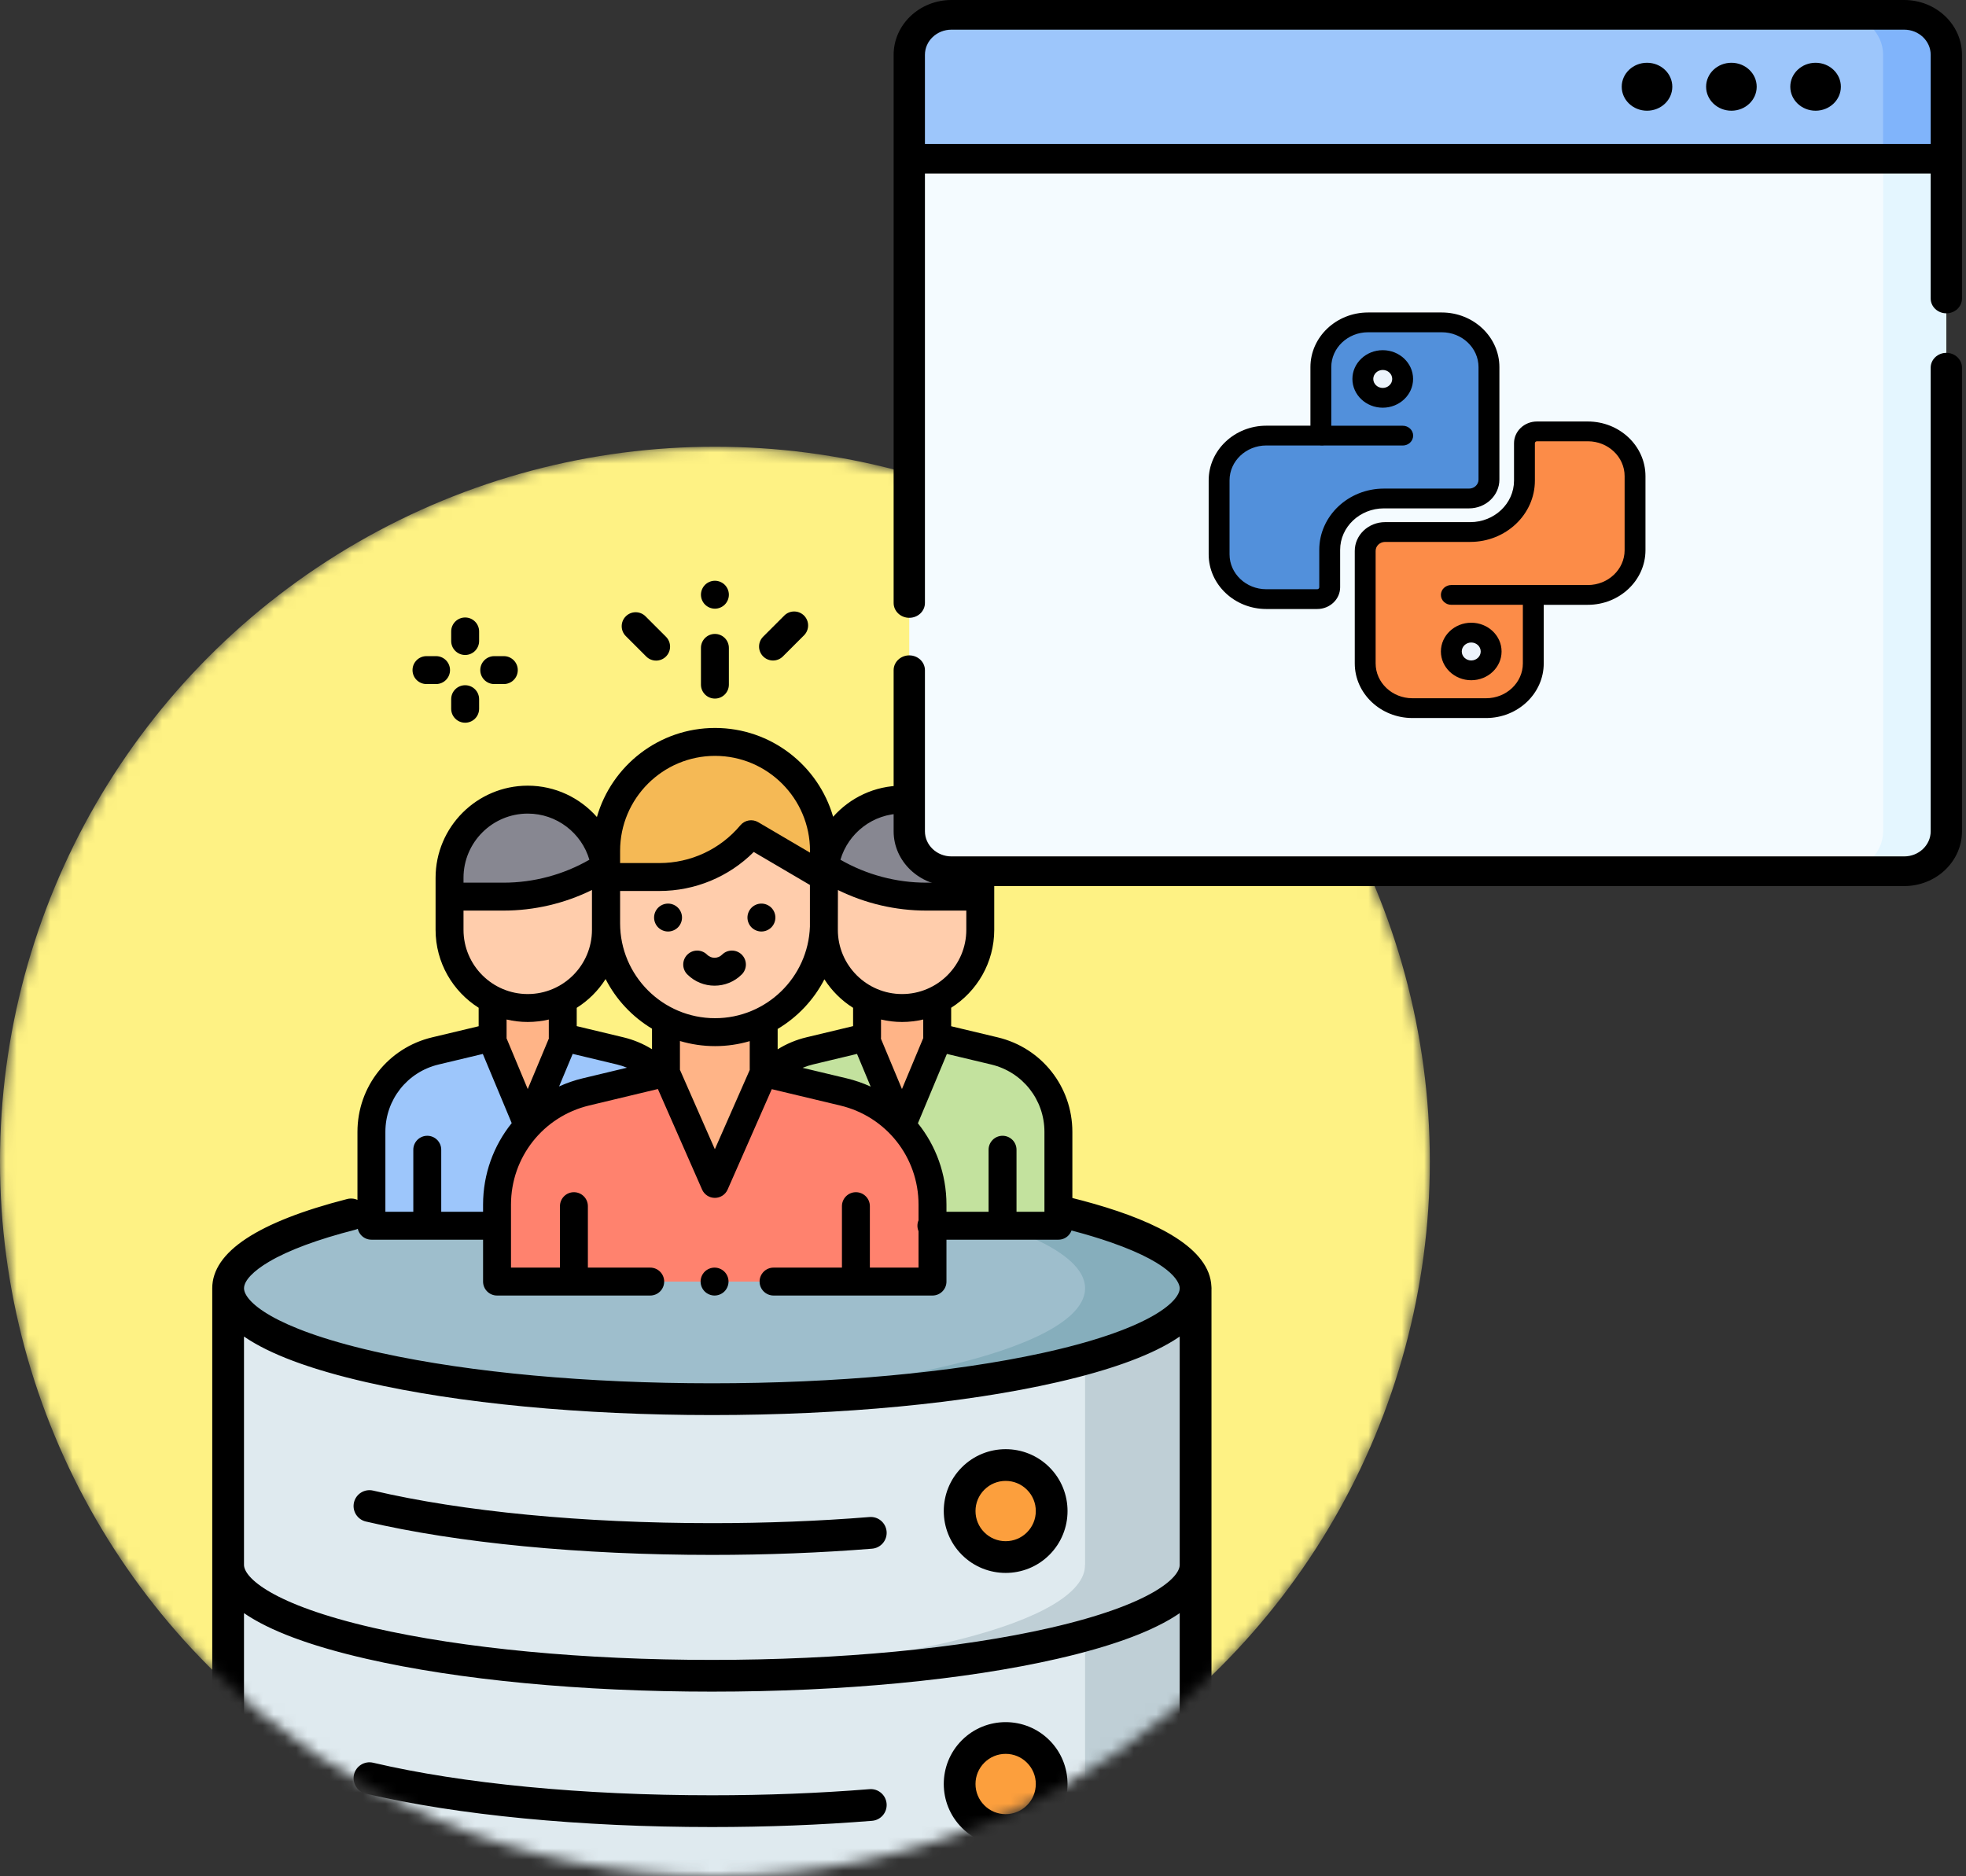 <svg width="176" height="168" viewBox="0 0 176 168" fill="none" xmlns="http://www.w3.org/2000/svg">
<rect x="0" y="0" width="176" height="168" fill="#333333" stroke="none"/>
<mask id="mask0_1885_12057" style="mask-type:alpha" maskUnits="userSpaceOnUse" x="0" y="40" width="128" height="128">
<circle cx="64" cy="104" r="64" fill="#FEF284"/>
</mask>
<g mask="url(#mask0_1885_12057)">
<circle cx="64" cy="104" r="64" fill="#FEF284"/>
<path d="M20.422 164.883V189.649C20.422 195.133 39.81 199.579 63.727 199.579C87.644 199.579 107.032 195.133 107.032 189.649V164.883H20.422Z" fill="#DFEAEF"/>
<path d="M20.422 140.118V164.883C20.422 170.367 39.81 174.813 63.727 174.813C87.644 174.813 107.032 170.367 107.032 164.883V140.118H20.422Z" fill="#DFEAEF"/>
<path d="M20.422 115.352V140.118C20.422 145.602 39.81 150.047 63.727 150.047C87.644 150.047 107.032 145.602 107.032 140.118V115.352H20.422Z" fill="#DFEAEF"/>
<path d="M97.139 115.352V140.118C97.139 145.218 80.368 149.419 58.781 149.982C60.405 150.025 62.055 150.047 63.729 150.047C87.645 150.047 107.034 145.601 107.034 140.117V115.352H97.139Z" fill="#BFCFD6"/>
<path d="M97.139 140.118V164.883C97.139 169.984 80.368 174.185 58.781 174.748C60.405 174.791 62.055 174.813 63.729 174.813C87.645 174.813 107.034 170.367 107.034 164.883V140.118H97.139Z" fill="#BFCFD6"/>
<path d="M97.139 164.979V189.744C97.139 194.844 80.368 199.046 58.781 199.609C60.405 199.651 62.055 199.674 63.729 199.674C87.645 199.674 107.034 195.228 107.034 189.744V164.979H97.139Z" fill="#BFCFD6"/>
<path d="M63.727 125.281C87.644 125.281 107.032 120.835 107.032 115.352C107.032 109.868 87.644 105.422 63.727 105.422C39.81 105.422 20.422 109.868 20.422 115.352C20.422 120.835 39.81 125.281 63.727 125.281Z" fill="#9EBECC"/>
<path d="M63.729 105.422C62.055 105.422 60.405 105.444 58.781 105.486C80.368 106.049 97.139 110.251 97.139 115.351C97.139 120.452 80.368 124.653 58.781 125.216C60.405 125.259 62.055 125.281 63.729 125.281C87.645 125.281 107.034 120.835 107.034 115.351C107.034 109.867 87.645 105.422 63.729 105.422Z" fill="#86AEBC"/>
<path d="M90.027 139.418C92.303 139.418 94.148 137.574 94.148 135.298C94.148 133.022 92.303 131.177 90.027 131.177C87.751 131.177 85.906 133.022 85.906 135.298C85.906 137.574 87.751 139.418 90.027 139.418Z" fill="#FC9F3D"/>
<path d="M90.027 163.858C92.303 163.858 94.148 162.013 94.148 159.737C94.148 157.461 92.303 155.616 90.027 155.616C87.751 155.616 85.906 157.461 85.906 159.737C85.906 162.013 87.751 163.858 90.027 163.858Z" fill="#FC9F3D"/>
<path d="M77.84 135.833C73.318 136.197 68.569 136.381 63.727 136.381C52.181 136.381 41.411 135.346 33.399 133.465C32.637 133.287 31.87 133.76 31.69 134.524C31.511 135.289 31.985 136.054 32.749 136.234C40.968 138.162 51.969 139.224 63.727 139.224C68.645 139.224 73.47 139.037 78.068 138.667C78.851 138.604 79.434 137.918 79.371 137.136C79.309 136.353 78.621 135.769 77.84 135.833Z" fill="black"/>
<path d="M77.84 160.199C73.318 160.563 68.569 160.747 63.727 160.747C52.181 160.747 41.411 159.712 33.399 157.831C32.637 157.653 31.87 158.126 31.69 158.891C31.511 159.655 31.985 160.42 32.749 160.6C40.968 162.529 51.969 163.591 63.727 163.591C68.645 163.591 73.47 163.403 78.068 163.033C78.851 162.97 79.434 162.284 79.371 161.502C79.309 160.719 78.621 160.135 77.84 160.199Z" fill="black"/>
<path d="M108.447 115.184C108.147 108.385 89.755 105.727 81.809 104.897C79.358 104.641 76.788 104.436 74.171 104.288C70.772 104.097 67.258 104 63.727 104C54.692 104 46.016 104.628 38.636 105.817C37.86 105.942 37.333 106.671 37.458 107.447C37.583 108.222 38.314 108.75 39.088 108.624C46.321 107.459 54.841 106.843 63.727 106.843C67.205 106.843 70.665 106.939 74.012 107.127C76.583 107.272 79.107 107.473 81.514 107.724C88.867 108.493 95.083 109.713 99.49 111.253C105.315 113.288 105.61 115.024 105.61 115.351C105.61 116.458 103.171 118.891 94.031 120.987C93.778 121.045 93.523 121.102 93.265 121.158C85.279 122.902 74.832 123.859 63.727 123.859C52.622 123.859 42.175 122.902 34.189 121.158C33.931 121.102 33.676 121.045 33.423 120.987C24.366 118.91 21.89 116.504 21.846 115.383C21.846 115.372 21.847 115.362 21.847 115.352C21.847 115.342 21.846 115.332 21.846 115.322C21.869 114.653 22.679 113.8 24.08 112.975C25.847 111.934 28.438 110.972 31.782 110.114C32.543 109.919 33.001 109.144 32.806 108.384C32.611 107.623 31.837 107.165 31.075 107.36C23.063 109.416 19 112.105 19 115.352V140.118V164.883V189.649C19 193.13 23.639 195.958 32.788 198.056C41.068 199.954 52.056 201 63.727 201C75.398 201 86.386 199.954 94.666 198.056C103.815 195.958 108.454 193.129 108.454 189.649V164.883V140.117V115.425C108.455 115.4 108.457 115.376 108.457 115.351C108.457 115.295 108.453 115.239 108.447 115.184ZM105.61 189.649C105.61 190.756 103.171 193.188 94.03 195.284C85.952 197.136 75.19 198.156 63.727 198.156C52.263 198.156 41.502 197.136 33.423 195.284C24.282 193.188 21.843 190.756 21.843 189.649V169.204C21.875 169.226 21.909 169.247 21.941 169.268C22.018 169.32 22.097 169.372 22.177 169.423C22.241 169.465 22.307 169.507 22.374 169.548C22.457 169.6 22.543 169.652 22.63 169.703C22.698 169.743 22.766 169.784 22.836 169.824C22.927 169.876 23.022 169.928 23.117 169.98C23.187 170.018 23.256 170.057 23.327 170.095C23.431 170.149 23.538 170.203 23.644 170.258C23.712 170.292 23.778 170.327 23.848 170.361C23.98 170.426 24.117 170.49 24.255 170.555C24.303 170.577 24.349 170.6 24.397 170.622C24.584 170.708 24.776 170.793 24.973 170.878C25.034 170.904 25.099 170.93 25.161 170.956C25.3 171.014 25.439 171.072 25.583 171.13C25.665 171.163 25.749 171.195 25.832 171.228C25.961 171.278 26.09 171.328 26.223 171.378C26.314 171.413 26.408 171.447 26.502 171.481C26.631 171.528 26.76 171.575 26.892 171.622C26.99 171.657 27.091 171.691 27.191 171.726C27.324 171.771 27.457 171.817 27.593 171.862C27.696 171.896 27.801 171.93 27.906 171.964C28.044 172.009 28.183 172.053 28.323 172.097C28.431 172.131 28.539 172.164 28.649 172.198C28.793 172.242 28.939 172.285 29.086 172.329C29.197 172.361 29.307 172.394 29.419 172.426C29.572 172.47 29.728 172.513 29.884 172.557C29.995 172.588 30.105 172.619 30.218 172.649C30.384 172.694 30.553 172.739 30.723 172.783C30.83 172.811 30.937 172.84 31.046 172.867C31.236 172.916 31.431 172.964 31.625 173.012C31.718 173.035 31.808 173.059 31.902 173.081C32.193 173.152 32.487 173.221 32.788 173.29C41.068 175.189 52.056 176.234 63.727 176.234C75.398 176.234 86.385 175.189 94.666 173.29C94.966 173.221 95.261 173.152 95.552 173.081C95.645 173.059 95.736 173.035 95.829 173.012C96.023 172.964 96.218 172.916 96.408 172.868C96.517 172.839 96.624 172.811 96.731 172.783C96.9 172.739 97.07 172.694 97.235 172.649C97.348 172.618 97.459 172.588 97.57 172.557C97.726 172.513 97.882 172.47 98.034 172.426C98.146 172.394 98.257 172.361 98.367 172.329C98.514 172.285 98.661 172.242 98.805 172.198C98.914 172.164 99.022 172.131 99.13 172.097C99.271 172.053 99.41 172.009 99.547 171.964C99.653 171.93 99.758 171.896 99.861 171.862C99.996 171.817 100.13 171.771 100.262 171.726C100.362 171.691 100.463 171.657 100.561 171.622C100.694 171.576 100.823 171.528 100.952 171.481C101.045 171.447 101.139 171.413 101.231 171.378C101.363 171.329 101.492 171.278 101.621 171.228C101.704 171.195 101.789 171.163 101.87 171.13C102.013 171.073 102.152 171.015 102.291 170.957C102.354 170.93 102.419 170.904 102.481 170.878C102.677 170.793 102.869 170.708 103.056 170.623C103.105 170.6 103.151 170.577 103.199 170.555C103.336 170.49 103.473 170.426 103.606 170.361C103.675 170.327 103.741 170.292 103.809 170.258C103.916 170.204 104.023 170.15 104.126 170.095C104.198 170.057 104.267 170.018 104.337 169.98C104.431 169.928 104.526 169.876 104.617 169.824C104.688 169.784 104.755 169.743 104.824 169.703C104.91 169.651 104.996 169.6 105.08 169.548C105.147 169.507 105.212 169.465 105.277 169.423C105.357 169.372 105.436 169.32 105.513 169.268C105.545 169.247 105.579 169.226 105.61 169.204V189.649H105.61ZM105.61 164.883C105.61 164.987 105.589 165.102 105.542 165.228C105.094 166.443 102.314 168.619 94.03 170.519C85.952 172.371 75.19 173.391 63.727 173.391C52.264 173.391 41.502 172.371 33.423 170.519C25.139 168.619 22.36 166.443 21.911 165.228C21.865 165.102 21.843 164.987 21.843 164.883V144.438C21.874 144.459 21.907 144.479 21.937 144.5C22.016 144.553 22.097 144.607 22.18 144.66C22.243 144.7 22.306 144.741 22.372 144.781C22.457 144.834 22.544 144.886 22.633 144.939C22.7 144.978 22.766 145.018 22.835 145.057C22.927 145.11 23.023 145.162 23.118 145.215C23.188 145.253 23.256 145.291 23.327 145.329C23.43 145.383 23.537 145.437 23.643 145.491C23.712 145.526 23.778 145.561 23.848 145.595C23.979 145.659 24.113 145.723 24.249 145.786C24.299 145.81 24.347 145.833 24.398 145.857C24.584 145.942 24.776 146.027 24.972 146.111C25.037 146.139 25.105 146.166 25.171 146.194C25.306 146.251 25.442 146.308 25.581 146.364C25.666 146.398 25.754 146.431 25.84 146.465C25.966 146.514 26.091 146.563 26.221 146.612C26.315 146.647 26.412 146.682 26.508 146.717C26.634 146.764 26.76 146.81 26.89 146.855C26.99 146.891 27.093 146.926 27.196 146.962C27.326 147.006 27.457 147.051 27.59 147.095C27.695 147.13 27.802 147.165 27.909 147.199C28.045 147.243 28.182 147.287 28.321 147.331C28.43 147.365 28.54 147.399 28.651 147.432C28.794 147.476 28.938 147.519 29.084 147.562C29.196 147.595 29.307 147.628 29.42 147.66C29.572 147.704 29.727 147.747 29.882 147.79C29.994 147.821 30.105 147.852 30.219 147.883C30.384 147.928 30.551 147.972 30.719 148.016C30.828 148.045 30.936 148.073 31.046 148.102C31.236 148.15 31.43 148.198 31.624 148.246C31.717 148.269 31.808 148.292 31.902 148.315C32.193 148.386 32.487 148.455 32.788 148.524C41.068 150.423 52.056 151.468 63.727 151.468C75.397 151.468 86.385 150.423 94.666 148.524C94.966 148.455 95.261 148.385 95.552 148.315C95.646 148.292 95.737 148.269 95.83 148.246C96.024 148.198 96.218 148.15 96.407 148.102C96.518 148.073 96.626 148.045 96.735 148.016C96.902 147.972 97.07 147.928 97.234 147.883C97.348 147.853 97.459 147.821 97.571 147.79C97.727 147.747 97.881 147.704 98.033 147.66C98.147 147.628 98.258 147.595 98.369 147.562C98.515 147.519 98.66 147.476 98.803 147.433C98.913 147.399 99.023 147.365 99.132 147.331C99.271 147.287 99.408 147.244 99.544 147.2C99.651 147.165 99.758 147.13 99.864 147.095C99.997 147.051 100.127 147.006 100.257 146.962C100.36 146.926 100.463 146.891 100.564 146.856C100.693 146.81 100.819 146.764 100.945 146.718C101.042 146.682 101.139 146.647 101.233 146.612C101.362 146.563 101.487 146.514 101.613 146.465C101.699 146.431 101.787 146.398 101.872 146.364C102.011 146.308 102.146 146.251 102.281 146.195C102.347 146.167 102.416 146.139 102.481 146.111C102.678 146.027 102.869 145.942 103.056 145.857C103.107 145.834 103.154 145.81 103.205 145.786C103.34 145.723 103.475 145.66 103.605 145.595C103.675 145.561 103.742 145.526 103.81 145.491C103.917 145.437 104.024 145.383 104.127 145.329C104.198 145.291 104.266 145.253 104.335 145.215C104.431 145.163 104.526 145.11 104.619 145.058C104.688 145.018 104.754 144.978 104.821 144.939C104.909 144.886 104.997 144.834 105.082 144.781C105.147 144.741 105.21 144.7 105.274 144.66C105.356 144.607 105.437 144.553 105.516 144.5C105.547 144.479 105.58 144.459 105.61 144.438V164.883H105.61ZM105.61 140.117C105.61 141.224 103.171 143.657 94.03 145.753C85.952 147.605 75.19 148.625 63.727 148.625C52.264 148.625 41.502 147.605 33.423 145.753C24.282 143.657 21.843 141.224 21.843 140.117V119.673C21.874 119.693 21.907 119.714 21.937 119.734C22.016 119.788 22.097 119.841 22.18 119.894C22.243 119.935 22.306 119.975 22.372 120.016C22.457 120.068 22.544 120.121 22.633 120.173C22.7 120.213 22.766 120.252 22.835 120.292C22.927 120.344 23.023 120.397 23.118 120.449C23.188 120.487 23.256 120.525 23.327 120.563C23.43 120.618 23.537 120.671 23.643 120.725C23.712 120.76 23.778 120.795 23.848 120.83C23.979 120.894 24.113 120.957 24.249 121.02C24.299 121.044 24.347 121.068 24.398 121.091C24.584 121.177 24.776 121.261 24.972 121.346C25.037 121.373 25.105 121.401 25.171 121.428C25.306 121.485 25.442 121.542 25.581 121.598C25.666 121.632 25.754 121.665 25.84 121.699C25.966 121.748 26.091 121.797 26.221 121.846C26.315 121.881 26.412 121.916 26.508 121.952C26.634 121.998 26.76 122.044 26.89 122.09C26.99 122.125 27.093 122.161 27.196 122.196C27.326 122.241 27.457 122.285 27.59 122.329C27.695 122.364 27.802 122.399 27.909 122.434C28.045 122.478 28.182 122.521 28.321 122.565C28.43 122.599 28.54 122.633 28.651 122.667C28.794 122.71 28.938 122.753 29.084 122.796C29.196 122.829 29.307 122.862 29.42 122.894C29.572 122.938 29.727 122.981 29.882 123.024C29.994 123.055 30.105 123.087 30.219 123.118C30.384 123.162 30.551 123.206 30.719 123.25C30.828 123.279 30.936 123.308 31.046 123.336C31.236 123.384 31.43 123.432 31.624 123.48C31.717 123.503 31.808 123.527 31.902 123.549C32.193 123.62 32.487 123.69 32.788 123.758C41.068 125.657 52.056 126.703 63.727 126.703C75.398 126.703 86.386 125.657 94.666 123.758C94.966 123.69 95.261 123.62 95.552 123.549C95.646 123.527 95.737 123.503 95.83 123.48C96.024 123.433 96.218 123.385 96.407 123.336C96.518 123.308 96.626 123.279 96.735 123.25C96.902 123.206 97.07 123.162 97.234 123.118C97.348 123.087 97.459 123.056 97.571 123.025C97.727 122.981 97.881 122.938 98.033 122.895C98.147 122.862 98.258 122.829 98.369 122.796C98.515 122.753 98.66 122.71 98.803 122.667C98.913 122.633 99.023 122.599 99.132 122.565C99.271 122.522 99.408 122.478 99.544 122.434C99.651 122.399 99.758 122.364 99.864 122.329C99.997 122.285 100.127 122.241 100.257 122.196C100.36 122.161 100.463 122.126 100.564 122.09C100.693 122.044 100.819 121.998 100.945 121.952C101.042 121.917 101.139 121.882 101.233 121.846C101.362 121.798 101.487 121.748 101.613 121.699C101.699 121.666 101.787 121.632 101.872 121.598C102.011 121.542 102.146 121.486 102.281 121.429C102.347 121.401 102.416 121.374 102.481 121.346C102.678 121.262 102.869 121.177 103.056 121.091C103.107 121.068 103.154 121.044 103.205 121.021C103.34 120.957 103.475 120.894 103.605 120.83C103.675 120.795 103.742 120.76 103.81 120.725C103.917 120.671 104.024 120.618 104.127 120.563C104.198 120.525 104.266 120.487 104.335 120.449C104.431 120.397 104.526 120.345 104.619 120.292C104.688 120.252 104.754 120.213 104.821 120.173C104.909 120.121 104.997 120.068 105.082 120.016C105.147 119.975 105.21 119.935 105.274 119.894C105.356 119.841 105.437 119.788 105.516 119.734C105.547 119.714 105.58 119.693 105.61 119.673V140.117H105.61Z" fill="black"/>
<path d="M86.109 131.378C83.948 133.539 83.948 137.055 86.109 139.216C87.189 140.296 88.609 140.837 90.028 140.837C91.448 140.837 92.867 140.297 93.947 139.216C96.108 137.055 96.108 133.539 93.947 131.378C91.786 129.217 88.27 129.217 86.109 131.378ZM91.936 137.206C91.427 137.715 90.749 137.996 90.028 137.996C89.307 137.996 88.629 137.715 88.12 137.206C87.61 136.696 87.329 136.018 87.329 135.297C87.329 134.576 87.61 133.898 88.12 133.389C88.629 132.879 89.307 132.598 90.028 132.598C90.749 132.598 91.427 132.879 91.936 133.389C92.446 133.898 92.727 134.576 92.727 135.297C92.727 136.018 92.446 136.696 91.936 137.206Z" fill="black"/>
<path d="M86.109 155.818C83.948 157.979 83.948 161.495 86.109 163.656C87.189 164.736 88.609 165.277 90.028 165.277C91.448 165.277 92.867 164.736 93.947 163.656C96.108 161.495 96.108 157.979 93.947 155.818C91.786 153.657 88.27 153.657 86.109 155.818ZM91.936 161.645C91.427 162.155 90.749 162.436 90.028 162.436C89.307 162.436 88.629 162.155 88.12 161.645C87.61 161.136 87.329 160.458 87.329 159.737C87.329 159.016 87.61 158.338 88.12 157.829C88.629 157.319 89.307 157.038 90.028 157.038C90.749 157.038 91.427 157.319 91.936 157.829C92.446 158.338 92.727 159.016 92.727 159.737C92.727 160.458 92.446 161.136 91.936 161.645Z" fill="black"/>
<path d="M59.151 96.173C58.19 95.175 56.946 94.438 55.523 94.097L50.38 92.864L50.378 92.868L50.38 92.864V89.725H44.1V92.874L38.97 94.1C35.616 94.901 33.25 97.899 33.25 101.347V109.75H44.62L59.151 96.173Z" fill="#9DC6FB"/>
<path d="M50.515 89.725V92.949L47.256 100.756L44 92.96V89.725H50.515Z" fill="#FFB487"/>
<path d="M54.243 78.908V83.256C54.243 87.122 51.109 90.256 47.242 90.256C43.376 90.256 40.242 87.122 40.242 83.256V78.908H54.243Z" fill="#FFCDAC"/>
<path d="M54.243 80.283V78.598C54.243 74.732 51.109 71.598 47.242 71.598C43.376 71.598 40.242 74.732 40.242 78.598V80.283H45.068C48.089 80.283 51.054 79.463 53.646 77.91" fill="#878791"/>
<path d="M68.852 96.173C69.813 95.175 71.057 94.438 72.48 94.097L77.623 92.864L77.625 92.868L77.623 92.864V89.725H83.903V92.874L89.032 94.1C92.387 94.901 94.753 97.899 94.753 101.347V109.75H83.383L68.852 96.173Z" fill="#C3E29E"/>
<path d="M59.616 96.05L52.453 97.767C47.784 98.886 44.492 103.06 44.492 107.86V114.75H83.476V107.866C83.476 103.063 80.18 98.887 75.508 97.771L68.364 96.064L59.616 96.05Z" fill="#FF826E"/>
<path d="M83.999 89.725V92.96L80.744 100.756L77.484 92.949V89.725H83.999Z" fill="#FFB487"/>
<path d="M64.003 106.092L68.667 95.504C68.321 94.922 68.123 94.246 68.123 93.53V92.512H59.878V93.53C59.878 94.245 59.681 94.92 59.336 95.501L64.003 106.092Z" fill="#FFB487"/>
<path d="M73.75 75.941V82.668C73.75 88.053 69.385 92.418 64 92.418C58.615 92.418 54.25 88.053 54.25 82.668V75.941H73.75Z" fill="#FFCDAC"/>
<path d="M64 66.43C58.615 66.43 54.25 70.795 54.25 76.18V78.527H59.017C62.186 78.527 65.192 77.124 67.228 74.695L73.75 78.527V76.18C73.75 70.795 69.385 66.43 64 66.43Z" fill="#F5B955"/>
<path d="M73.758 78.908V83.256C73.758 87.122 76.892 90.256 80.758 90.256C84.624 90.256 87.758 87.122 87.758 83.256V78.908H73.758Z" fill="#FFCDAC"/>
<path d="M73.758 80.283V78.598C73.758 74.732 76.892 71.598 80.758 71.598C84.624 71.598 87.758 74.732 87.758 78.598V80.283H82.933C79.911 80.283 76.946 79.463 74.354 77.91" fill="#878791"/>
<path d="M63.969 113.5C63.64 113.5 63.317 113.634 63.085 113.866C62.852 114.099 62.719 114.421 62.719 114.75C62.719 115.079 62.852 115.401 63.085 115.634C63.317 115.866 63.64 116 63.969 116C64.297 116 64.62 115.866 64.852 115.634C65.085 115.401 65.219 115.079 65.219 114.75C65.219 114.421 65.085 114.099 64.852 113.866C64.62 113.634 64.297 113.5 63.969 113.5Z" fill="black"/>
<path d="M89.32 92.884L85.15 91.888V90.234C87.465 88.771 89.006 86.191 89.006 83.256V78.598C89.006 74.049 85.305 70.348 80.756 70.348C78.302 70.348 76.096 71.426 74.584 73.132C73.259 68.545 69.022 65.18 64.013 65.18H64.013C58.996 65.18 54.753 68.555 53.436 73.154C51.923 71.436 49.709 70.348 47.244 70.348C42.695 70.348 38.994 74.049 38.994 78.598V83.256C38.994 86.191 40.536 88.771 42.85 90.234V91.888L38.68 92.884C34.747 93.823 32 97.304 32 101.347V109.75C32 110.44 32.56 111 33.25 111H43.245V114.75C43.245 115.44 43.805 116 44.495 116H58.208C58.899 116 59.458 115.44 59.458 114.75C59.458 114.06 58.899 113.5 58.208 113.5H52.628V107.998C52.628 107.308 52.068 106.748 51.378 106.748C50.688 106.748 50.128 107.308 50.128 107.998V113.5H45.745V107.86C45.745 103.621 48.624 99.97 52.747 98.982L58.895 97.509L62.851 106.509C63.05 106.963 63.499 107.256 63.995 107.256H63.995C64.491 107.256 64.94 106.963 65.139 106.509L69.091 97.522L75.221 98.987C79.347 99.972 82.229 103.624 82.229 107.866V109.261C82.165 109.411 82.13 109.576 82.13 109.75C82.13 109.923 82.165 110.089 82.229 110.239V113.5H77.872V107.998C77.872 107.308 77.312 106.748 76.622 106.748C75.932 106.748 75.372 107.308 75.372 107.998V113.5H69.25C68.56 113.5 68 114.06 68 114.75C68 115.44 68.56 116 69.25 116H83.479C84.169 116 84.729 115.44 84.729 114.75V111H94.75C95.44 111 96 110.44 96 109.75V101.347C96 97.304 93.253 93.823 89.32 92.884ZM82.653 92.942L80.745 97.512L78.862 93.002C78.867 92.957 78.87 92.911 78.87 92.865C78.87 92.854 78.87 92.842 78.87 92.83V91.286C79.476 91.429 80.107 91.506 80.756 91.506C81.408 91.506 82.041 91.428 82.65 91.284V92.874C82.65 92.897 82.652 92.919 82.653 92.942ZM58.369 93.946C57.584 93.459 56.723 93.099 55.814 92.881L51.63 91.878V90.239C52.671 89.583 53.555 88.702 54.214 87.663C55.156 89.504 56.602 91.046 58.369 92.107V93.946ZM55.513 82.668V79.777H59.03C62.22 79.777 65.244 78.516 67.478 76.284L72.506 79.238V82.961C72.35 87.513 68.602 91.168 64.013 91.168C59.326 91.168 55.513 87.355 55.513 82.668ZM69.617 92.13C71.394 91.073 72.851 89.53 73.801 87.685C74.458 88.714 75.337 89.588 76.37 90.239V91.878L72.186 92.881C71.271 93.1 70.405 93.464 69.617 93.955V92.13H69.617ZM80.756 89.006C77.585 89.006 75.006 86.427 75.006 83.256V83.052C75.01 82.925 75.013 79.691 75.013 79.691C77.471 80.9 80.18 81.533 82.931 81.533H86.506V83.257C86.506 86.427 83.927 89.006 80.756 89.006ZM80.756 72.848C83.927 72.848 86.506 75.428 86.506 78.598V78.908V79.033H82.931C80.23 79.033 77.576 78.324 75.237 76.98C75.938 74.595 78.147 72.848 80.756 72.848ZM55.513 76.18C55.513 71.493 59.326 67.68 64.013 67.68C68.7 67.68 72.513 71.493 72.513 76.18V76.343L67.874 73.617C67.347 73.308 66.675 73.424 66.282 73.892C64.48 76.043 61.837 77.277 59.03 77.277H55.513V76.18ZM41.494 78.598C41.494 75.427 44.074 72.848 47.244 72.848C49.853 72.848 52.062 74.595 52.763 76.98C50.424 78.324 47.77 79.033 45.069 79.033H41.494V78.908V78.598ZM41.494 81.533H45.069C47.823 81.533 50.535 80.899 52.994 79.688V83.256C52.994 86.427 50.415 89.006 47.244 89.006C44.074 89.006 41.494 86.427 41.494 83.256V81.533ZM47.244 91.506C47.893 91.506 48.524 91.429 49.13 91.286V92.795C49.129 92.819 49.128 92.842 49.128 92.866C49.128 92.905 49.132 92.944 49.136 92.983L47.244 97.512L45.346 92.964C45.348 92.934 45.35 92.905 45.35 92.874V91.285C45.959 91.428 46.592 91.506 47.244 91.506ZM43.245 107.86V108.5H39.5V102.946C39.5 102.256 38.94 101.696 38.25 101.696C37.56 101.696 37 102.256 37 102.946V108.5H34.5V101.347C34.5 98.465 36.458 95.985 39.261 95.315L43.223 94.369L45.809 100.563C44.192 102.572 43.245 105.119 43.245 107.86ZM52.165 96.551C51.426 96.728 50.721 96.974 50.051 97.278L51.269 94.363L55.232 95.312C55.539 95.386 55.839 95.483 56.129 95.601L52.165 96.551ZM63.995 102.9L60.869 95.788V93.21C61.866 93.507 62.921 93.668 64.013 93.668C65.09 93.668 66.132 93.512 67.117 93.221V95.802L63.995 102.9ZM71.849 95.611C72.146 95.488 72.453 95.388 72.768 95.312L76.722 94.365L77.944 97.293C77.266 96.984 76.55 96.734 75.802 96.555L71.849 95.611ZM93.5 108.5H91V102.946C91 102.256 90.44 101.696 89.75 101.696C89.06 101.696 88.5 102.256 88.5 102.946V108.5H84.729V107.866C84.729 105.129 83.786 102.586 82.173 100.578L84.767 94.367L88.739 95.315C91.542 95.985 93.5 98.465 93.5 101.347V108.5Z" fill="black"/>
<path d="M59.805 80.906C59.476 80.906 59.153 81.04 58.921 81.272C58.688 81.505 58.555 81.828 58.555 82.156C58.555 82.485 58.688 82.808 58.921 83.04C59.154 83.272 59.476 83.406 59.805 83.406C60.135 83.406 60.456 83.272 60.688 83.04C60.922 82.808 61.055 82.485 61.055 82.156C61.055 81.828 60.922 81.505 60.688 81.272C60.456 81.04 60.133 80.906 59.805 80.906Z" fill="black"/>
<path d="M68.164 83.406C68.493 83.406 68.815 83.272 69.048 83.04C69.281 82.808 69.414 82.485 69.414 82.156C69.414 81.828 69.281 81.505 69.048 81.272C68.815 81.04 68.493 80.906 68.164 80.906C67.835 80.906 67.513 81.04 67.28 81.272C67.048 81.505 66.914 81.828 66.914 82.156C66.914 82.485 67.048 82.808 67.28 83.04C67.513 83.272 67.835 83.406 68.164 83.406Z" fill="black"/>
<path d="M66.406 85.48C65.918 84.992 65.127 84.992 64.639 85.48C64.269 85.85 63.668 85.85 63.298 85.48C62.81 84.992 62.019 84.992 61.53 85.48C61.042 85.968 61.042 86.76 61.53 87.248C62.202 87.92 63.085 88.256 63.968 88.256C64.851 88.256 65.734 87.92 66.406 87.248C66.895 86.76 66.895 85.968 66.406 85.48Z" fill="black"/>
<path d="M82.828 61.25H83.686C84.376 61.25 84.936 60.69 84.936 60C84.936 59.31 84.376 58.75 83.686 58.75H82.828C82.138 58.75 81.578 59.31 81.578 60C81.578 60.69 82.138 61.25 82.828 61.25Z" fill="black"/>
<path d="M88.891 61.25H89.748C90.438 61.25 90.998 60.69 90.998 60C90.998 59.31 90.438 58.75 89.748 58.75H88.891C88.2 58.75 87.641 59.31 87.641 60C87.641 60.69 88.2 61.25 88.891 61.25Z" fill="black"/>
<path d="M86.289 64.711C86.979 64.711 87.539 64.152 87.539 63.461V62.604C87.539 61.913 86.979 61.354 86.289 61.354C85.599 61.354 85.039 61.913 85.039 62.604V63.461C85.039 64.152 85.599 64.711 86.289 64.711Z" fill="black"/>
<path d="M86.289 58.646C86.979 58.646 87.539 58.086 87.539 57.396V56.539C87.539 55.848 86.979 55.289 86.289 55.289C85.599 55.289 85.039 55.848 85.039 56.539V57.396C85.039 58.086 85.599 58.646 86.289 58.646Z" fill="black"/>
<path d="M38.18 61.25H39.037C39.727 61.25 40.287 60.69 40.287 60C40.287 59.31 39.727 58.75 39.037 58.75H38.18C37.489 58.75 36.93 59.31 36.93 60C36.93 60.69 37.489 61.25 38.18 61.25Z" fill="black"/>
<path d="M44.246 61.25H45.103C45.794 61.25 46.353 60.69 46.353 60C46.353 59.31 45.794 58.75 45.103 58.75H44.246C43.556 58.75 42.996 59.31 42.996 60C42.996 60.69 43.556 61.25 44.246 61.25Z" fill="black"/>
<path d="M41.641 64.711C42.331 64.711 42.891 64.152 42.891 63.461V62.604C42.891 61.913 42.331 61.354 41.641 61.354C40.95 61.354 40.391 61.913 40.391 62.604V63.461C40.391 64.152 40.95 64.711 41.641 64.711Z" fill="black"/>
<path d="M41.641 58.646C42.331 58.646 42.891 58.086 42.891 57.396V56.539C42.891 55.848 42.331 55.289 41.641 55.289C40.95 55.289 40.391 55.848 40.391 56.539V57.396C40.391 58.086 40.95 58.646 41.641 58.646Z" fill="black"/>
<path d="M64 62.55C64.69 62.55 65.25 61.99 65.25 61.3V58.011C65.25 57.321 64.69 56.761 64 56.761C63.31 56.761 62.75 57.321 62.75 58.011V61.3C62.75 61.99 63.31 62.55 64 62.55Z" fill="black"/>
<path d="M64 54.5C64.329 54.5 64.651 54.366 64.884 54.134C65.116 53.901 65.25 53.579 65.25 53.25C65.25 52.921 65.116 52.599 64.884 52.366C64.651 52.134 64.329 52 64 52C63.671 52 63.349 52.134 63.116 52.366C62.884 52.599 62.75 52.921 62.75 53.25C62.75 53.579 62.884 53.901 63.116 54.134C63.349 54.366 63.671 54.5 64 54.5Z" fill="black"/>
<path d="M57.852 58.783C58.096 59.027 58.416 59.149 58.736 59.149C59.056 59.149 59.375 59.027 59.62 58.783C60.108 58.295 60.108 57.503 59.62 57.015L57.79 55.186C57.302 54.697 56.511 54.697 56.022 55.186C55.534 55.674 55.534 56.465 56.022 56.953L57.852 58.783Z" fill="black"/>
<path d="M69.203 59.141C69.523 59.141 69.843 59.019 70.087 58.775L71.978 56.885C72.466 56.397 72.466 55.605 71.978 55.117C71.489 54.629 70.698 54.629 70.21 55.117L68.319 57.007C67.831 57.495 67.831 58.287 68.319 58.775C68.564 59.019 68.883 59.141 69.203 59.141Z" fill="black"/>
</g>
<path d="M174.238 14.206H81.398V4.903C81.398 2.927 83.088 1.325 85.172 1.325H170.464C172.548 1.325 174.238 2.927 174.238 4.903V14.206Z" fill="#9DC6FB"/>
<path d="M170.466 1.325H164.805C166.889 1.325 168.579 2.927 168.579 4.903V14.205H174.24V4.903C174.24 2.927 172.55 1.325 170.466 1.325Z" fill="#80B4FB"/>
<path d="M170.464 77.971H85.172C83.088 77.971 81.398 76.369 81.398 74.393V14.169H174.238V74.393C174.238 76.369 172.548 77.971 170.464 77.971Z" fill="#F4FBFF"/>
<path d="M168.579 14.209V74.434C168.579 76.41 166.889 78.012 164.805 78.012H170.466C172.55 78.012 174.24 76.41 174.24 74.434V14.209H168.579Z" fill="#E4F6FF"/>
<path d="M162.534 5.62C161.283 5.62 160.27 6.581 160.27 7.766C160.27 8.952 161.283 9.913 162.534 9.913C163.785 9.913 164.798 8.952 164.798 7.766C164.798 6.581 163.785 5.62 162.534 5.62Z" fill="black"/>
<path d="M154.999 5.62C153.748 5.62 152.734 6.581 152.734 7.766C152.734 8.952 153.748 9.913 154.999 9.913C156.249 9.913 157.263 8.952 157.263 7.766C157.263 6.581 156.249 5.62 154.999 5.62Z" fill="black"/>
<path d="M147.444 9.913C148.695 9.913 149.708 8.952 149.708 7.766C149.708 6.581 148.695 5.62 147.444 5.62C146.193 5.62 145.18 6.581 145.18 7.766C145.18 8.952 146.193 9.913 147.444 9.913Z" fill="black"/>
<path d="M170.466 0H85.175C82.322 0 80 2.201 80 4.906V53.99C80 54.723 80.627 55.318 81.401 55.318C82.175 55.318 82.802 54.723 82.802 53.99V15.537H172.839V26.726C172.839 27.459 173.466 28.054 174.24 28.054C175.014 28.054 175.641 27.459 175.641 26.726V4.906C175.641 2.201 173.32 0 170.466 0ZM82.802 4.906C82.802 3.666 83.866 2.656 85.175 2.656H170.466C171.775 2.656 172.839 3.666 172.839 4.906V12.881H82.802V4.906Z" fill="black"/>
<path d="M174.24 31.594C173.466 31.594 172.839 32.189 172.839 32.922V74.432C172.839 75.672 171.775 76.681 170.467 76.681H85.174C83.866 76.681 82.802 75.672 82.802 74.432V60.009C82.802 59.276 82.175 58.681 81.401 58.681C80.627 58.681 80 59.276 80 60.009V74.432C80 77.137 82.321 79.338 85.174 79.338H170.467C173.32 79.338 175.641 77.137 175.641 74.432V32.922C175.641 32.189 175.014 31.594 174.24 31.594Z" fill="black"/>
<path d="M129.064 28.865H122.467C120.133 28.865 118.241 30.658 118.241 32.871V39.002H113.359C111.025 39.002 109.133 40.796 109.133 43.009V49.638C109.133 51.851 111.025 53.645 113.359 53.645H117.914C118.532 53.645 119.033 53.17 119.033 52.584V49.235C119.033 46.694 121.206 44.634 123.886 44.634H131.508C132.492 44.634 133.29 43.878 133.29 42.945V32.872C133.29 30.658 131.398 28.865 129.064 28.865Z" fill="#5290DB"/>
<path d="M142.142 38.626H137.587C136.969 38.626 136.468 39.101 136.468 39.687V43.036C136.468 45.577 134.295 47.636 131.615 47.636H123.993C123.009 47.636 122.211 48.393 122.211 49.326V59.399C122.211 61.611 124.103 63.406 126.437 63.406H133.034C135.368 63.406 137.26 61.612 137.26 59.399V53.268H142.142C144.476 53.268 146.368 51.474 146.368 49.261V42.632C146.368 40.42 144.476 38.626 142.142 38.626Z" fill="#FC8C48"/>
<path d="M123.782 35.619C124.766 35.619 125.564 34.863 125.564 33.929C125.564 32.996 124.766 32.24 123.782 32.24C122.798 32.24 122 32.996 122 33.929C122 34.863 122.798 35.619 123.782 35.619Z" fill="#EDF4FC"/>
<path d="M131.72 60.022C132.704 60.022 133.502 59.266 133.502 58.333C133.502 57.4 132.704 56.643 131.72 56.643C130.735 56.643 129.938 57.4 129.938 58.333C129.938 59.266 130.735 60.022 131.72 60.022Z" fill="#EDF4FC"/>
<path d="M117.919 54.53H113.363C110.518 54.53 108.203 52.335 108.203 49.638V43.008C108.203 40.311 110.518 38.116 113.363 38.116H117.312V32.871C117.312 30.174 119.627 27.979 122.472 27.979H129.069C131.914 27.979 134.229 30.174 134.229 32.871V42.944C134.229 44.364 133.01 45.519 131.513 45.519H123.891C121.73 45.519 119.972 47.186 119.972 49.234V52.583C119.972 53.656 119.051 54.53 117.919 54.53ZM113.363 39.887C111.548 39.887 110.071 41.287 110.071 43.008V49.638C110.071 51.359 111.548 52.759 113.363 52.759H117.919C118.021 52.759 118.103 52.68 118.103 52.583V49.234C118.103 46.209 120.699 43.748 123.89 43.748H131.513C131.98 43.748 132.36 43.388 132.36 42.944V32.871C132.36 31.15 130.883 29.75 129.068 29.75H122.471C120.656 29.75 119.179 31.15 119.179 32.871V39.002C119.179 39.491 118.761 39.887 118.245 39.887H113.363V39.887Z" fill="black"/>
<path d="M125.574 39.891H118.446C117.93 39.891 117.512 39.495 117.512 39.005C117.512 38.516 117.93 38.12 118.446 38.12H125.574C126.09 38.12 126.508 38.516 126.508 39.005C126.508 39.495 126.09 39.891 125.574 39.891Z" fill="black"/>
<path d="M133.038 64.291H126.441C123.596 64.291 121.281 62.096 121.281 59.399V49.325C121.281 47.906 122.5 46.751 123.997 46.751H131.619C133.78 46.751 135.538 45.084 135.538 43.035V39.686C135.538 38.613 136.459 37.74 137.591 37.74H142.146C144.991 37.74 147.306 39.935 147.306 42.632V49.262C147.306 51.959 144.991 54.154 142.146 54.154H138.198V59.399C138.198 62.096 135.883 64.291 133.038 64.291ZM123.997 48.522C123.53 48.522 123.149 48.883 123.149 49.326V59.399C123.149 61.12 124.626 62.52 126.441 62.52H133.038C134.853 62.52 136.33 61.12 136.33 59.399V53.268C136.33 52.779 136.748 52.383 137.264 52.383H142.146C143.961 52.383 145.439 50.983 145.439 49.262V42.632C145.439 40.911 143.962 39.511 142.146 39.511H137.591C137.489 39.511 137.406 39.59 137.406 39.686V43.035C137.406 46.061 134.81 48.522 131.619 48.522H123.997V48.522Z" fill="black"/>
<path d="M137.054 54.153H129.926C129.41 54.153 128.992 53.757 128.992 53.267C128.992 52.778 129.41 52.382 129.926 52.382H137.054C137.57 52.382 137.988 52.778 137.988 53.267C137.988 53.757 137.57 54.153 137.054 54.153Z" fill="black"/>
<path d="M123.786 36.505C122.289 36.505 121.07 35.35 121.07 33.93C121.07 32.51 122.289 31.355 123.786 31.355C125.284 31.355 126.502 32.51 126.502 33.93C126.502 35.35 125.284 36.505 123.786 36.505ZM123.786 33.126C123.319 33.126 122.938 33.487 122.938 33.931C122.938 34.374 123.319 34.735 123.786 34.735C124.254 34.735 124.634 34.374 124.634 33.931C124.634 33.487 124.254 33.126 123.786 33.126Z" fill="black"/>
<path d="M131.708 60.907C130.21 60.907 128.992 59.752 128.992 58.333C128.992 56.913 130.21 55.758 131.708 55.758C133.206 55.758 134.424 56.913 134.424 58.333C134.424 59.752 133.206 60.907 131.708 60.907ZM131.708 57.529C131.241 57.529 130.86 57.889 130.86 58.333C130.86 58.776 131.241 59.137 131.708 59.137C132.176 59.137 132.556 58.776 132.556 58.333C132.556 57.889 132.176 57.529 131.708 57.529Z" fill="black"/>
</svg>

